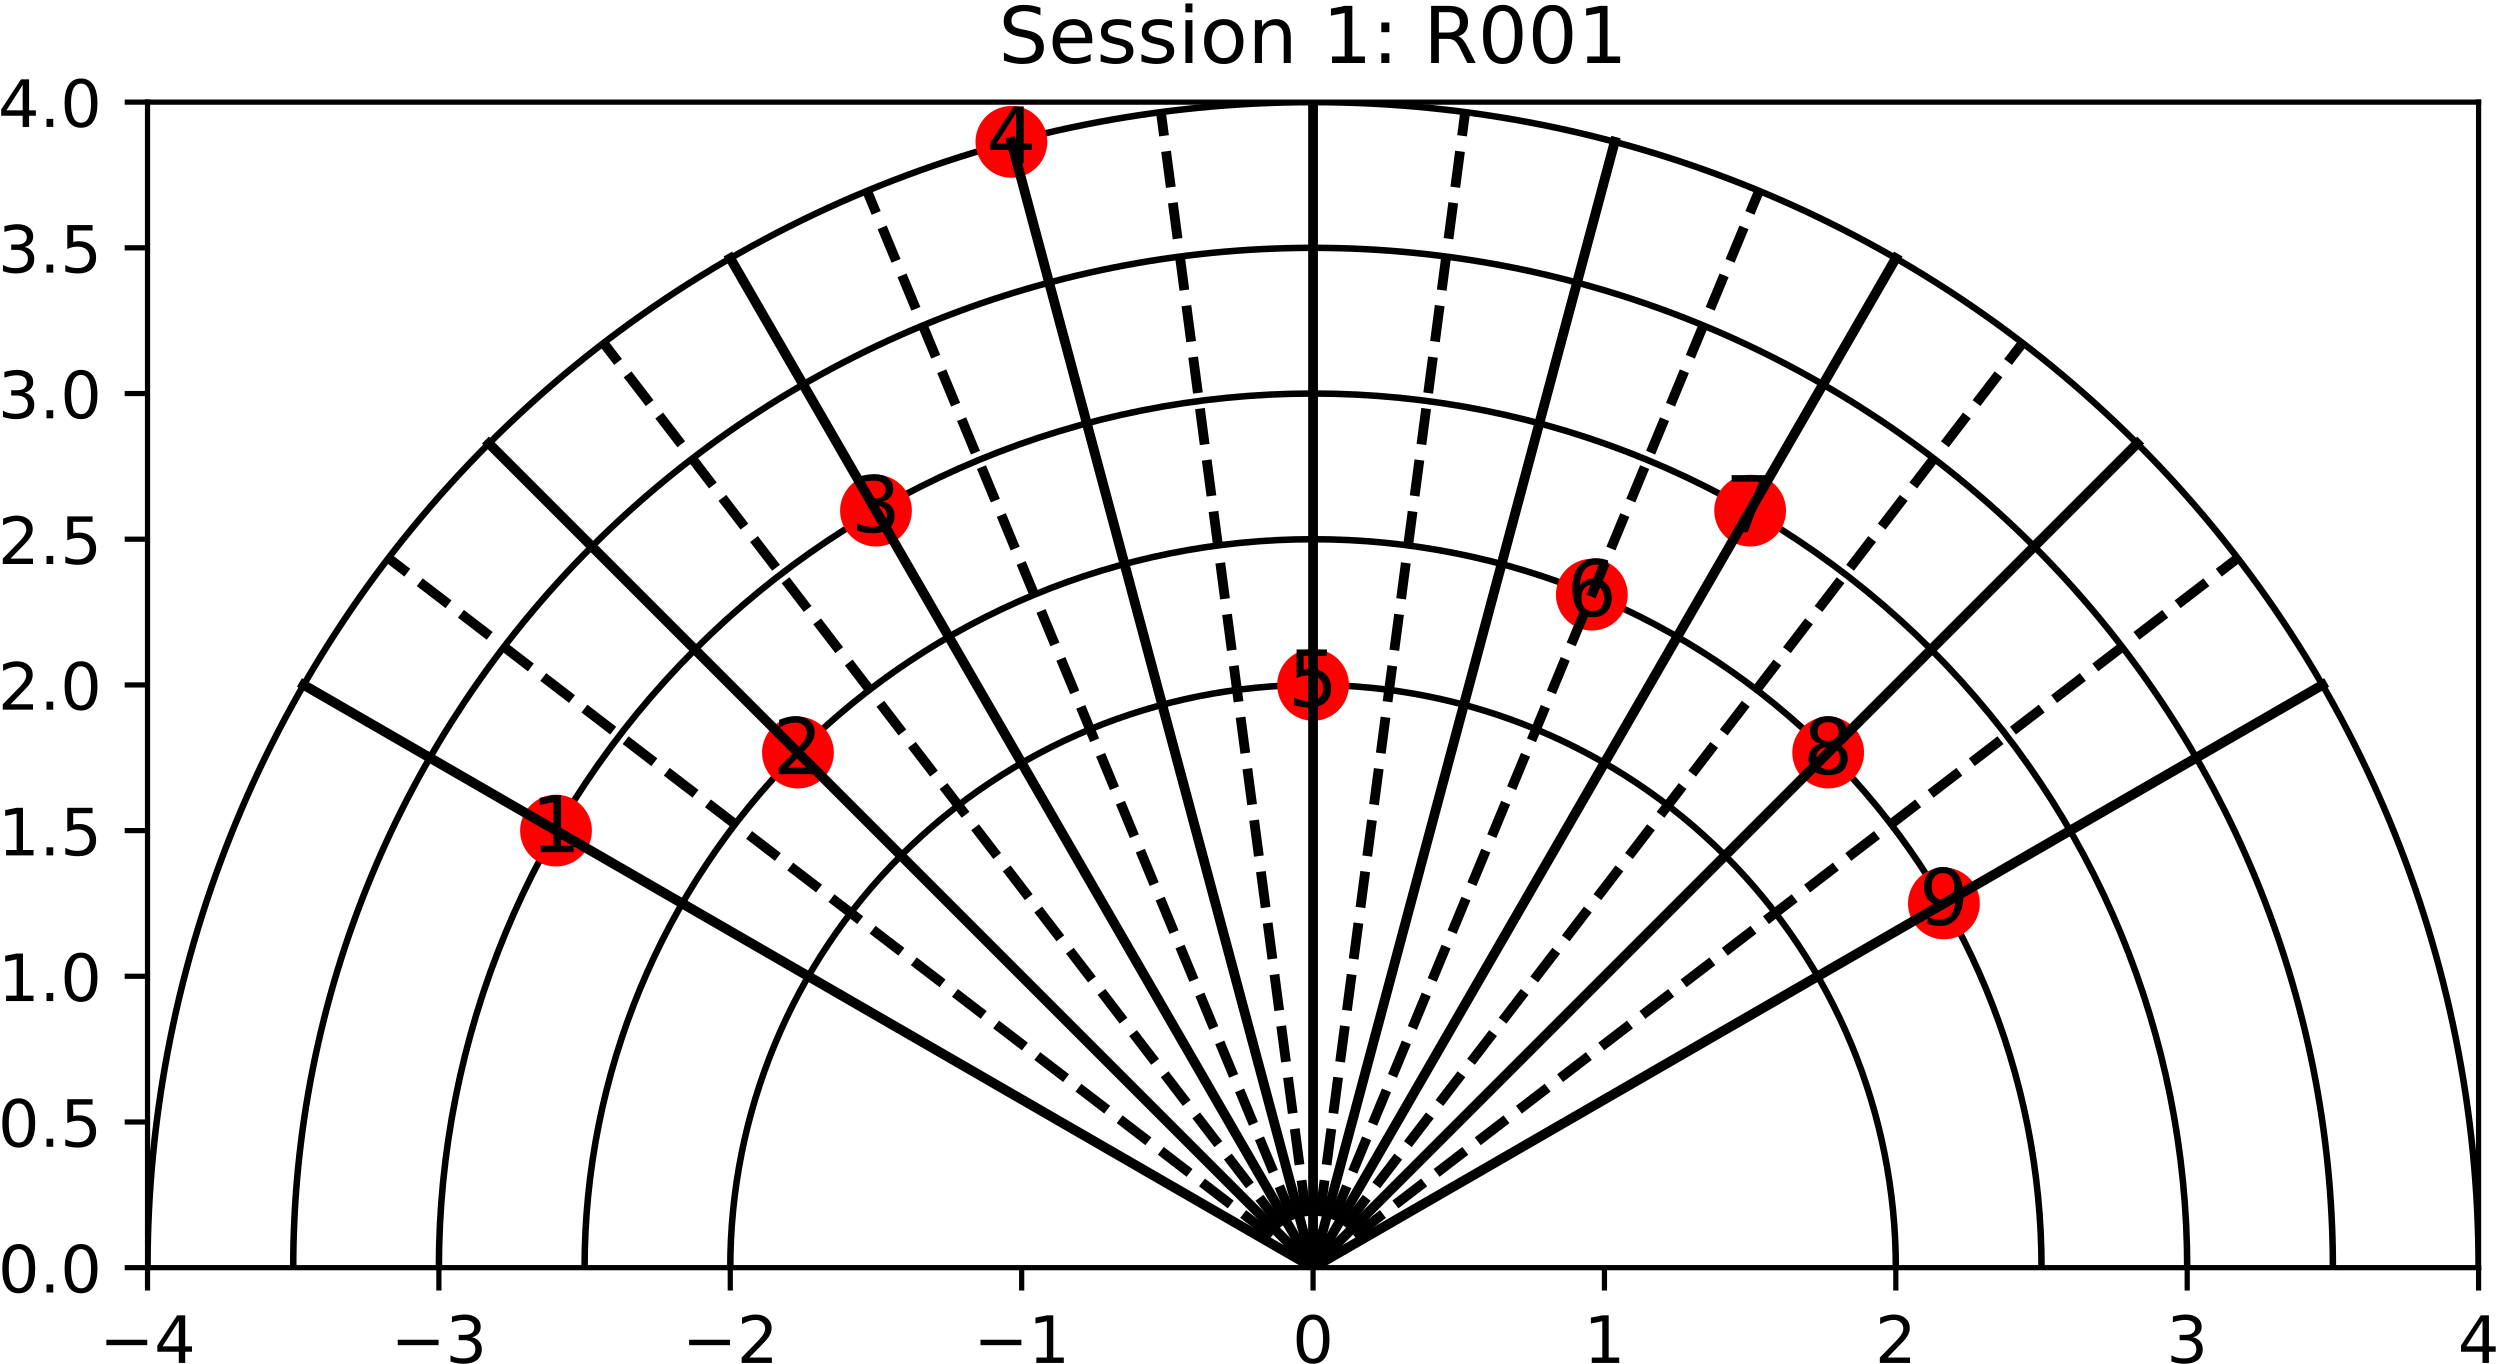 <?xml version="1.0" encoding="UTF-8"?>
<svg xmlns="http://www.w3.org/2000/svg" xmlns:xlink="http://www.w3.org/1999/xlink" width="383" height="209" viewBox="0 0 383 209">
<defs>
<g>
<g id="glyph-0-0">
<path d="M 3.781 -6.43 L 1.289 -2.539 L 3.781 -2.539 Z M 3.52 -7.289 L 4.762 -7.289 L 4.762 -2.539 L 5.801 -2.539 L 5.801 -1.719 L 4.762 -1.719 L 4.762 0 L 3.781 0 L 3.781 -1.719 L 0.488 -1.719 L 0.488 -2.672 Z M 3.52 -7.289 "/>
</g>
<g id="glyph-0-1">
<path d="M 4.059 -3.93 C 4.531 -3.828 4.898 -3.621 5.16 -3.301 C 5.422 -2.98 5.559 -2.578 5.559 -2.121 C 5.559 -1.398 5.309 -0.84 4.82 -0.449 C 4.32 -0.059 3.621 0.129 2.711 0.129 C 2.398 0.129 2.078 0.102 1.762 0.039 C 1.441 -0.012 1.102 -0.102 0.762 -0.219 L 0.762 -1.172 C 1.031 -1.012 1.328 -0.891 1.66 -0.809 C 1.98 -0.73 2.32 -0.691 2.68 -0.691 C 3.301 -0.691 3.77 -0.809 4.09 -1.051 C 4.41 -1.289 4.578 -1.648 4.578 -2.121 C 4.578 -2.539 4.43 -2.879 4.129 -3.121 C 3.828 -3.359 3.41 -3.488 2.871 -3.488 L 2.02 -3.488 L 2.02 -4.301 L 2.91 -4.301 C 3.391 -4.301 3.762 -4.391 4.02 -4.59 C 4.281 -4.781 4.41 -5.059 4.41 -5.43 C 4.41 -5.801 4.27 -6.09 4.012 -6.289 C 3.738 -6.488 3.359 -6.59 2.871 -6.59 C 2.602 -6.59 2.309 -6.559 2 -6.5 C 1.691 -6.441 1.352 -6.352 0.98 -6.23 L 0.98 -7.109 C 1.352 -7.211 1.699 -7.289 2.031 -7.34 C 2.352 -7.391 2.66 -7.422 2.961 -7.422 C 3.699 -7.422 4.289 -7.25 4.73 -6.91 C 5.172 -6.57 5.391 -6.109 5.391 -5.531 C 5.391 -5.129 5.27 -4.789 5.039 -4.512 C 4.809 -4.23 4.48 -4.031 4.059 -3.93 Z M 4.059 -3.93 "/>
</g>
<g id="glyph-0-2">
<path d="M 1.922 -0.828 L 5.359 -0.828 L 5.359 0 L 0.73 0 L 0.73 -0.828 C 1.102 -1.211 1.609 -1.73 2.262 -2.391 C 2.898 -3.039 3.309 -3.461 3.48 -3.648 C 3.801 -4 4.02 -4.301 4.141 -4.551 C 4.262 -4.789 4.328 -5.039 4.328 -5.281 C 4.328 -5.66 4.191 -5.98 3.922 -6.219 C 3.648 -6.461 3.301 -6.59 2.859 -6.59 C 2.551 -6.59 2.219 -6.531 1.879 -6.43 C 1.539 -6.32 1.172 -6.16 0.781 -5.941 L 0.781 -6.941 C 1.18 -7.102 1.551 -7.219 1.891 -7.301 C 2.23 -7.379 2.551 -7.422 2.84 -7.422 C 3.59 -7.422 4.191 -7.23 4.641 -6.852 C 5.09 -6.469 5.32 -5.969 5.32 -5.34 C 5.32 -5.039 5.262 -4.75 5.148 -4.488 C 5.039 -4.219 4.84 -3.898 4.539 -3.539 C 4.461 -3.441 4.199 -3.172 3.762 -2.719 C 3.32 -2.27 2.711 -1.641 1.922 -0.828 Z M 1.922 -0.828 "/>
</g>
<g id="glyph-0-3">
<path d="M 1.238 -0.828 L 2.852 -0.828 L 2.852 -6.391 L 1.102 -6.039 L 1.102 -6.941 L 2.84 -7.289 L 3.828 -7.289 L 3.828 -0.828 L 5.441 -0.828 L 5.441 0 L 1.238 0 Z M 1.238 -0.828 "/>
</g>
<g id="glyph-0-4">
<path d="M 3.18 -6.641 C 2.672 -6.641 2.289 -6.391 2.031 -5.891 C 1.77 -5.391 1.648 -4.641 1.648 -3.641 C 1.648 -2.641 1.77 -1.891 2.031 -1.391 C 2.289 -0.891 2.672 -0.641 3.18 -0.641 C 3.691 -0.641 4.07 -0.891 4.328 -1.391 C 4.578 -1.891 4.711 -2.641 4.711 -3.641 C 4.711 -4.641 4.578 -5.391 4.328 -5.891 C 4.07 -6.391 3.691 -6.641 3.18 -6.641 Z M 3.18 -7.422 C 3.988 -7.422 4.609 -7.09 5.051 -6.449 C 5.48 -5.801 5.699 -4.859 5.699 -3.641 C 5.699 -2.41 5.48 -1.469 5.051 -0.828 C 4.609 -0.191 3.988 0.129 3.172 0.129 C 2.352 0.129 1.73 -0.191 1.301 -0.828 C 0.871 -1.469 0.66 -2.41 0.66 -3.641 C 0.66 -4.859 0.871 -5.801 1.301 -6.449 C 1.73 -7.09 2.359 -7.422 3.18 -7.422 Z M 3.18 -7.422 "/>
</g>
<g id="glyph-0-5">
<path d="M 1.07 -1.238 L 2.102 -1.238 L 2.102 0 L 1.07 0 Z M 1.07 -1.238 "/>
</g>
<g id="glyph-0-6">
<path d="M 1.078 -7.289 L 4.949 -7.289 L 4.949 -6.461 L 1.98 -6.461 L 1.98 -4.672 C 2.121 -4.719 2.27 -4.762 2.41 -4.781 C 2.551 -4.801 2.699 -4.82 2.84 -4.82 C 3.648 -4.82 4.289 -4.59 4.77 -4.148 C 5.25 -3.699 5.488 -3.102 5.488 -2.34 C 5.488 -1.551 5.238 -0.941 4.75 -0.512 C 4.262 -0.078 3.57 0.129 2.691 0.129 C 2.379 0.129 2.07 0.102 1.75 0.059 C 1.43 0.012 1.109 -0.059 0.77 -0.172 L 0.77 -1.16 C 1.059 -1 1.359 -0.879 1.68 -0.801 C 1.988 -0.719 2.32 -0.691 2.672 -0.691 C 3.23 -0.691 3.68 -0.828 4.012 -1.129 C 4.328 -1.43 4.5 -1.828 4.5 -2.34 C 4.5 -2.84 4.328 -3.238 4.012 -3.539 C 3.68 -3.84 3.23 -3.988 2.672 -3.988 C 2.41 -3.988 2.141 -3.961 1.879 -3.898 C 1.621 -3.84 1.352 -3.75 1.078 -3.629 Z M 1.078 -7.289 "/>
</g>
<g id="glyph-1-0">
<path d="M 1.488 -0.996 L 3.422 -0.996 L 3.422 -7.668 L 1.32 -7.246 L 1.32 -8.328 L 3.406 -8.746 L 4.598 -8.746 L 4.598 -0.996 L 6.527 -0.996 L 6.527 0 L 1.488 0 Z M 1.488 -0.996 "/>
</g>
<g id="glyph-1-1">
<path d="M 2.305 -0.996 L 6.434 -0.996 L 6.434 0 L 0.875 0 L 0.875 -0.996 C 1.32 -1.453 1.934 -2.074 2.711 -2.867 C 3.48 -3.648 3.973 -4.152 4.176 -4.379 C 4.559 -4.801 4.824 -5.16 4.969 -5.461 C 5.113 -5.746 5.195 -6.047 5.195 -6.336 C 5.195 -6.793 5.027 -7.176 4.703 -7.465 C 4.379 -7.754 3.961 -7.906 3.434 -7.906 C 3.059 -7.906 2.664 -7.836 2.258 -7.715 C 1.848 -7.586 1.402 -7.391 0.938 -7.129 L 0.938 -8.328 C 1.414 -8.52 1.859 -8.664 2.27 -8.762 C 2.676 -8.855 3.059 -8.902 3.406 -8.902 C 4.309 -8.902 5.027 -8.676 5.566 -8.219 C 6.109 -7.766 6.383 -7.164 6.383 -6.406 C 6.383 -6.047 6.312 -5.699 6.18 -5.387 C 6.047 -5.062 5.809 -4.68 5.449 -4.246 C 5.352 -4.129 5.039 -3.805 4.512 -3.266 C 3.984 -2.723 3.254 -1.969 2.305 -0.996 Z M 2.305 -0.996 "/>
</g>
<g id="glyph-1-2">
<path d="M 4.871 -4.715 C 5.438 -4.598 5.879 -4.344 6.191 -3.961 C 6.504 -3.574 6.672 -3.098 6.672 -2.543 C 6.672 -1.68 6.371 -1.008 5.785 -0.539 C 5.184 -0.07 4.344 0.156 3.254 0.156 C 2.879 0.156 2.496 0.121 2.113 0.047 C 1.727 -0.012 1.32 -0.121 0.91 -0.266 L 0.91 -1.402 C 1.234 -1.211 1.598 -1.066 1.992 -0.973 C 2.375 -0.875 2.785 -0.828 3.215 -0.828 C 3.961 -0.828 4.523 -0.973 4.906 -1.262 C 5.293 -1.547 5.496 -1.98 5.496 -2.543 C 5.496 -3.047 5.316 -3.457 4.957 -3.742 C 4.598 -4.031 4.094 -4.188 3.445 -4.188 L 2.426 -4.188 L 2.426 -5.16 L 3.492 -5.16 C 4.066 -5.16 4.512 -5.27 4.824 -5.508 C 5.137 -5.734 5.293 -6.07 5.293 -6.516 C 5.293 -6.961 5.125 -7.309 4.812 -7.547 C 4.488 -7.789 4.031 -7.906 3.445 -7.906 C 3.121 -7.906 2.773 -7.871 2.398 -7.801 C 2.027 -7.727 1.621 -7.621 1.176 -7.477 L 1.176 -8.531 C 1.621 -8.652 2.039 -8.746 2.438 -8.809 C 2.82 -8.867 3.191 -8.902 3.551 -8.902 C 4.441 -8.902 5.148 -8.699 5.676 -8.293 C 6.203 -7.883 6.469 -7.332 6.469 -6.637 C 6.469 -6.156 6.324 -5.746 6.047 -5.41 C 5.773 -5.074 5.375 -4.836 4.871 -4.715 Z M 4.871 -4.715 "/>
</g>
<g id="glyph-1-3">
<path d="M 4.535 -7.715 L 1.547 -3.047 L 4.535 -3.047 Z M 4.223 -8.746 L 5.711 -8.746 L 5.711 -3.047 L 6.961 -3.047 L 6.961 -2.062 L 5.711 -2.062 L 5.711 0 L 4.535 0 L 4.535 -2.062 L 0.59 -2.062 L 0.59 -3.203 Z M 4.223 -8.746 "/>
</g>
<g id="glyph-1-4">
<path d="M 1.297 -8.746 L 5.941 -8.746 L 5.941 -7.754 L 2.375 -7.754 L 2.375 -5.605 C 2.543 -5.664 2.723 -5.711 2.891 -5.734 C 3.059 -5.762 3.238 -5.785 3.406 -5.785 C 4.379 -5.785 5.148 -5.508 5.723 -4.98 C 6.301 -4.441 6.59 -3.719 6.59 -2.809 C 6.59 -1.859 6.289 -1.129 5.699 -0.613 C 5.113 -0.098 4.285 0.156 3.227 0.156 C 2.855 0.156 2.484 0.121 2.102 0.07 C 1.715 0.012 1.332 -0.07 0.926 -0.203 L 0.926 -1.391 C 1.273 -1.199 1.633 -1.055 2.016 -0.961 C 2.387 -0.863 2.785 -0.828 3.203 -0.828 C 3.875 -0.828 4.414 -0.996 4.812 -1.355 C 5.195 -1.715 5.398 -2.195 5.398 -2.809 C 5.398 -3.406 5.195 -3.887 4.812 -4.246 C 4.414 -4.609 3.875 -4.789 3.203 -4.789 C 2.891 -4.789 2.566 -4.754 2.258 -4.68 C 1.945 -4.609 1.621 -4.5 1.297 -4.355 Z M 1.297 -8.746 "/>
</g>
<g id="glyph-1-5">
<path d="M 3.961 -4.848 C 3.434 -4.848 3.012 -4.656 2.699 -4.297 C 2.387 -3.938 2.23 -3.434 2.23 -2.809 C 2.23 -2.172 2.387 -1.668 2.699 -1.309 C 3.012 -0.949 3.434 -0.77 3.961 -0.77 C 4.488 -0.77 4.906 -0.949 5.219 -1.309 C 5.531 -1.668 5.688 -2.172 5.688 -2.809 C 5.688 -3.434 5.531 -3.938 5.219 -4.297 C 4.906 -4.656 4.488 -4.848 3.961 -4.848 Z M 6.312 -8.555 L 6.312 -7.477 C 6.012 -7.621 5.711 -7.727 5.41 -7.801 C 5.102 -7.871 4.801 -7.906 4.512 -7.906 C 3.719 -7.906 3.121 -7.645 2.711 -7.117 C 2.305 -6.59 2.062 -5.785 2.016 -4.727 C 2.242 -5.062 2.531 -5.328 2.879 -5.508 C 3.227 -5.688 3.613 -5.785 4.031 -5.785 C 4.906 -5.785 5.605 -5.508 6.109 -4.98 C 6.613 -4.453 6.875 -3.719 6.875 -2.809 C 6.875 -1.906 6.602 -1.188 6.07 -0.648 C 5.543 -0.109 4.836 0.156 3.961 0.156 C 2.953 0.156 2.172 -0.227 1.645 -0.996 C 1.105 -1.766 0.84 -2.891 0.84 -4.367 C 0.84 -5.746 1.164 -6.852 1.824 -7.668 C 2.473 -8.484 3.359 -8.902 4.465 -8.902 C 4.754 -8.902 5.051 -8.867 5.363 -8.82 C 5.664 -8.762 5.977 -8.676 6.312 -8.555 Z M 6.312 -8.555 "/>
</g>
<g id="glyph-1-6">
<path d="M 0.984 -8.746 L 6.613 -8.746 L 6.613 -8.242 L 3.434 0 L 2.195 0 L 5.184 -7.754 L 0.984 -7.754 Z M 0.984 -8.746 "/>
</g>
<g id="glyph-1-7">
<path d="M 3.816 -4.152 C 3.254 -4.152 2.809 -3.996 2.484 -3.695 C 2.16 -3.395 2.004 -2.988 2.004 -2.461 C 2.004 -1.934 2.16 -1.512 2.484 -1.211 C 2.809 -0.91 3.254 -0.77 3.816 -0.77 C 4.367 -0.77 4.812 -0.91 5.137 -1.223 C 5.461 -1.523 5.629 -1.934 5.629 -2.461 C 5.629 -2.988 5.461 -3.395 5.148 -3.695 C 4.824 -3.996 4.379 -4.152 3.816 -4.152 Z M 2.629 -4.656 C 2.125 -4.777 1.727 -5.016 1.441 -5.363 C 1.152 -5.711 1.02 -6.133 1.02 -6.637 C 1.02 -7.332 1.262 -7.883 1.766 -8.293 C 2.258 -8.699 2.941 -8.902 3.816 -8.902 C 4.68 -8.902 5.363 -8.699 5.867 -8.293 C 6.359 -7.883 6.613 -7.332 6.613 -6.637 C 6.613 -6.133 6.469 -5.711 6.18 -5.363 C 5.891 -5.016 5.508 -4.777 5.004 -4.656 C 5.566 -4.523 6.012 -4.262 6.336 -3.875 C 6.648 -3.492 6.816 -3.012 6.816 -2.461 C 6.816 -1.609 6.551 -0.961 6.035 -0.516 C 5.508 -0.059 4.766 0.156 3.805 0.156 C 2.844 0.156 2.102 -0.059 1.586 -0.516 C 1.066 -0.961 0.816 -1.609 0.816 -2.461 C 0.816 -3.012 0.973 -3.492 1.297 -3.875 C 1.609 -4.262 2.051 -4.523 2.629 -4.656 Z M 2.195 -6.527 C 2.195 -6.07 2.328 -5.711 2.617 -5.461 C 2.902 -5.207 3.301 -5.09 3.816 -5.09 C 4.32 -5.09 4.715 -5.207 5.004 -5.461 C 5.293 -5.711 5.438 -6.07 5.438 -6.527 C 5.438 -6.984 5.293 -7.332 5.004 -7.586 C 4.715 -7.836 4.32 -7.969 3.816 -7.969 C 3.301 -7.969 2.902 -7.836 2.617 -7.586 C 2.328 -7.332 2.195 -6.984 2.195 -6.527 Z M 2.195 -6.527 "/>
</g>
<g id="glyph-1-8">
<path d="M 1.32 -0.18 L 1.32 -1.262 C 1.609 -1.117 1.906 -1.008 2.219 -0.938 C 2.52 -0.863 2.82 -0.828 3.121 -0.828 C 3.887 -0.828 4.488 -1.078 4.895 -1.609 C 5.305 -2.137 5.543 -2.93 5.617 -4.008 C 5.375 -3.672 5.09 -3.406 4.754 -3.227 C 4.402 -3.047 4.02 -2.965 3.602 -2.965 C 2.711 -2.965 2.016 -3.227 1.512 -3.758 C 1.008 -4.285 0.758 -5.004 0.758 -5.93 C 0.758 -6.816 1.02 -7.535 1.547 -8.09 C 2.074 -8.629 2.785 -8.902 3.672 -8.902 C 4.68 -8.902 5.461 -8.508 5.988 -7.738 C 6.516 -6.961 6.793 -5.832 6.793 -4.367 C 6.793 -2.977 6.457 -1.883 5.809 -1.066 C 5.148 -0.254 4.273 0.156 3.168 0.156 C 2.867 0.156 2.566 0.121 2.27 0.07 C 1.957 0.023 1.645 -0.059 1.32 -0.18 Z M 3.672 -3.887 C 4.199 -3.887 4.621 -4.066 4.934 -4.43 C 5.242 -4.789 5.398 -5.293 5.398 -5.93 C 5.398 -6.551 5.242 -7.055 4.934 -7.414 C 4.621 -7.777 4.199 -7.969 3.672 -7.969 C 3.145 -7.969 2.723 -7.777 2.41 -7.414 C 2.102 -7.055 1.945 -6.551 1.945 -5.93 C 1.945 -5.293 2.102 -4.789 2.41 -4.43 C 2.723 -4.066 3.145 -3.887 3.672 -3.887 Z M 3.672 -3.887 "/>
</g>
<g id="glyph-1-9">
<path d="M 6.422 -8.461 L 6.422 -7.309 C 5.965 -7.523 5.543 -7.68 5.148 -7.789 C 4.738 -7.883 4.355 -7.945 3.996 -7.945 C 3.348 -7.945 2.844 -7.812 2.496 -7.57 C 2.148 -7.32 1.98 -6.961 1.98 -6.504 C 1.98 -6.121 2.09 -5.82 2.328 -5.629 C 2.555 -5.426 3 -5.27 3.648 -5.148 L 4.367 -5.004 C 5.242 -4.836 5.891 -4.535 6.312 -4.117 C 6.73 -3.684 6.949 -3.121 6.949 -2.41 C 6.949 -1.559 6.66 -0.926 6.098 -0.492 C 5.52 -0.059 4.691 0.156 3.602 0.156 C 3.18 0.156 2.734 0.109 2.27 0.023 C 1.801 -0.059 1.32 -0.191 0.828 -0.383 L 0.828 -1.609 C 1.309 -1.332 1.777 -1.129 2.23 -0.996 C 2.688 -0.852 3.145 -0.793 3.602 -0.793 C 4.273 -0.793 4.789 -0.926 5.16 -1.188 C 5.52 -1.453 5.711 -1.824 5.711 -2.328 C 5.711 -2.762 5.578 -3.098 5.316 -3.336 C 5.051 -3.574 4.621 -3.758 4.02 -3.875 L 3.301 -4.02 C 2.41 -4.188 1.777 -4.465 1.379 -4.848 C 0.984 -5.219 0.793 -5.734 0.793 -6.406 C 0.793 -7.176 1.055 -7.789 1.609 -8.23 C 2.148 -8.676 2.902 -8.902 3.863 -8.902 C 4.273 -8.902 4.68 -8.867 5.113 -8.797 C 5.531 -8.723 5.965 -8.605 6.422 -8.461 Z M 6.422 -8.461 "/>
</g>
<g id="glyph-1-10">
<path d="M 6.742 -3.551 L 6.742 -3.023 L 1.789 -3.023 C 1.836 -2.281 2.051 -1.703 2.461 -1.32 C 2.855 -0.938 3.406 -0.742 4.129 -0.742 C 4.535 -0.742 4.945 -0.793 5.328 -0.887 C 5.711 -0.984 6.109 -1.141 6.492 -1.355 L 6.492 -0.336 C 6.109 -0.168 5.711 -0.035 5.305 0.035 C 4.895 0.109 4.477 0.156 4.066 0.156 C 3.012 0.156 2.184 -0.145 1.57 -0.742 C 0.961 -1.344 0.66 -2.172 0.66 -3.215 C 0.66 -4.285 0.949 -5.137 1.523 -5.773 C 2.102 -6.395 2.891 -6.719 3.875 -6.719 C 4.766 -6.719 5.461 -6.434 5.977 -5.867 C 6.48 -5.293 6.742 -4.523 6.742 -3.551 Z M 5.664 -3.863 C 5.652 -4.453 5.484 -4.922 5.172 -5.281 C 4.848 -5.629 4.414 -5.809 3.887 -5.809 C 3.289 -5.809 2.809 -5.629 2.449 -5.293 C 2.09 -4.957 1.871 -4.477 1.824 -3.863 Z M 5.664 -3.863 "/>
</g>
<g id="glyph-1-11">
<path d="M 5.316 -6.371 L 5.316 -5.352 C 5.004 -5.496 4.691 -5.617 4.367 -5.699 C 4.031 -5.773 3.695 -5.82 3.348 -5.82 C 2.809 -5.82 2.398 -5.734 2.137 -5.566 C 1.871 -5.398 1.738 -5.16 1.738 -4.836 C 1.738 -4.586 1.836 -4.391 2.027 -4.246 C 2.219 -4.105 2.605 -3.961 3.18 -3.84 L 3.551 -3.758 C 4.32 -3.59 4.859 -3.348 5.184 -3.059 C 5.496 -2.762 5.664 -2.34 5.664 -1.812 C 5.664 -1.199 5.426 -0.719 4.945 -0.371 C 4.465 -0.012 3.793 0.156 2.953 0.156 C 2.594 0.156 2.23 0.121 1.848 0.059 C 1.465 0 1.066 -0.098 0.648 -0.238 L 0.648 -1.355 C 1.043 -1.141 1.441 -0.984 1.824 -0.887 C 2.207 -0.781 2.594 -0.73 2.977 -0.73 C 3.48 -0.73 3.875 -0.816 4.152 -0.984 C 4.414 -1.152 4.559 -1.402 4.559 -1.727 C 4.559 -2.016 4.453 -2.242 4.262 -2.398 C 4.066 -2.555 3.637 -2.711 2.965 -2.855 L 2.594 -2.941 C 1.922 -3.086 1.43 -3.301 1.141 -3.59 C 0.84 -3.875 0.695 -4.273 0.695 -4.789 C 0.695 -5.398 0.91 -5.879 1.344 -6.215 C 1.777 -6.551 2.398 -6.719 3.215 -6.719 C 3.613 -6.719 3.984 -6.684 4.344 -6.625 C 4.691 -6.562 5.016 -6.48 5.316 -6.371 Z M 5.316 -6.371 "/>
</g>
<g id="glyph-1-12">
<path d="M 1.129 -6.562 L 2.207 -6.562 L 2.207 0 L 1.129 0 Z M 1.129 -9.121 L 2.207 -9.121 L 2.207 -7.754 L 1.129 -7.754 Z M 1.129 -9.121 "/>
</g>
<g id="glyph-1-13">
<path d="M 3.672 -5.809 C 3.098 -5.809 2.641 -5.578 2.305 -5.125 C 1.969 -4.668 1.801 -4.055 1.801 -3.277 C 1.801 -2.484 1.957 -1.871 2.293 -1.414 C 2.629 -0.961 3.086 -0.742 3.672 -0.742 C 4.246 -0.742 4.703 -0.961 5.039 -1.414 C 5.375 -1.871 5.543 -2.484 5.543 -3.277 C 5.543 -4.043 5.375 -4.668 5.039 -5.125 C 4.703 -5.578 4.246 -5.809 3.672 -5.809 Z M 3.672 -6.719 C 4.609 -6.719 5.34 -6.406 5.879 -5.809 C 6.406 -5.195 6.684 -4.355 6.684 -3.277 C 6.684 -2.195 6.406 -1.355 5.879 -0.758 C 5.34 -0.145 4.609 0.156 3.672 0.156 C 2.723 0.156 1.98 -0.145 1.453 -0.758 C 0.926 -1.355 0.66 -2.195 0.66 -3.277 C 0.66 -4.355 0.926 -5.195 1.453 -5.809 C 1.98 -6.406 2.723 -6.719 3.672 -6.719 Z M 3.672 -6.719 "/>
</g>
<g id="glyph-1-14">
<path d="M 6.59 -3.961 L 6.59 0 L 5.508 0 L 5.508 -3.926 C 5.508 -4.547 5.375 -5.004 5.137 -5.316 C 4.895 -5.629 4.535 -5.785 4.055 -5.785 C 3.469 -5.785 3.012 -5.594 2.676 -5.219 C 2.34 -4.848 2.172 -4.344 2.172 -3.707 L 2.172 0 L 1.094 0 L 1.094 -6.562 L 2.172 -6.562 L 2.172 -5.543 C 2.426 -5.93 2.723 -6.227 3.086 -6.422 C 3.434 -6.613 3.84 -6.719 4.297 -6.719 C 5.039 -6.719 5.617 -6.48 6 -6.012 C 6.383 -5.543 6.59 -4.859 6.59 -3.961 Z M 6.59 -3.961 "/>
</g>
<g id="glyph-1-15">
</g>
<g id="glyph-1-16">
<path d="M 1.402 -1.488 L 2.641 -1.488 L 2.641 0 L 1.402 0 Z M 1.402 -6.203 L 2.641 -6.203 L 2.641 -4.715 L 1.402 -4.715 Z M 1.402 -6.203 "/>
</g>
<g id="glyph-1-17">
<path d="M 5.328 -4.105 C 5.578 -4.008 5.832 -3.828 6.07 -3.551 C 6.312 -3.266 6.551 -2.879 6.793 -2.387 L 7.992 0 L 6.719 0 L 5.605 -2.242 C 5.316 -2.82 5.027 -3.215 4.766 -3.406 C 4.488 -3.602 4.117 -3.695 3.648 -3.695 L 2.363 -3.695 L 2.363 0 L 1.176 0 L 1.176 -8.746 L 3.852 -8.746 C 4.848 -8.746 5.594 -8.531 6.086 -8.125 C 6.574 -7.703 6.828 -7.066 6.828 -6.227 C 6.828 -5.676 6.695 -5.207 6.445 -4.848 C 6.18 -4.488 5.809 -4.234 5.328 -4.105 Z M 2.363 -7.777 L 2.363 -4.668 L 3.852 -4.668 C 4.414 -4.668 4.848 -4.801 5.137 -5.062 C 5.426 -5.328 5.578 -5.711 5.578 -6.227 C 5.578 -6.73 5.426 -7.117 5.137 -7.379 C 4.848 -7.645 4.414 -7.777 3.852 -7.777 Z M 2.363 -7.777 "/>
</g>
<g id="glyph-1-18">
<path d="M 3.816 -7.969 C 3.203 -7.969 2.746 -7.668 2.438 -7.066 C 2.125 -6.469 1.98 -5.566 1.98 -4.367 C 1.98 -3.168 2.125 -2.27 2.438 -1.668 C 2.746 -1.066 3.203 -0.77 3.816 -0.77 C 4.43 -0.77 4.883 -1.066 5.195 -1.668 C 5.496 -2.27 5.652 -3.168 5.652 -4.367 C 5.652 -5.566 5.496 -6.469 5.195 -7.066 C 4.883 -7.668 4.43 -7.969 3.816 -7.969 Z M 3.816 -8.902 C 4.789 -8.902 5.531 -8.508 6.059 -7.738 C 6.574 -6.961 6.84 -5.832 6.84 -4.367 C 6.84 -2.891 6.574 -1.766 6.059 -0.996 C 5.531 -0.227 4.789 0.156 3.805 0.156 C 2.82 0.156 2.074 -0.227 1.559 -0.996 C 1.043 -1.766 0.793 -2.891 0.793 -4.367 C 0.793 -5.832 1.043 -6.961 1.559 -7.738 C 2.074 -8.508 2.832 -8.902 3.816 -8.902 Z M 3.816 -8.902 "/>
</g>
</g>
<clipPath id="clip-0">
<path clip-rule="nonzero" d="M 97 90 L 305 90 L 305 194.207 L 97 194.207 Z M 97 90 "/>
</clipPath>
<clipPath id="clip-1">
<path clip-rule="nonzero" d="M 75 68 L 327 68 L 327 194.207 L 75 194.207 Z M 75 68 "/>
</clipPath>
<clipPath id="clip-2">
<path clip-rule="nonzero" d="M 53 46 L 350 46 L 350 194.207 L 53 194.207 Z M 53 46 "/>
</clipPath>
<clipPath id="clip-3">
<path clip-rule="nonzero" d="M 30 23 L 372 23 L 372 194.207 L 30 194.207 Z M 30 23 "/>
</clipPath>
<clipPath id="clip-4">
<path clip-rule="nonzero" d="M 22.602 15.648 L 379.719 15.648 L 379.719 194.207 L 22.602 194.207 Z M 22.602 15.648 "/>
</clipPath>
<clipPath id="clip-5">
<path clip-rule="nonzero" d="M 200 103 L 357 103 L 357 194.207 L 200 194.207 Z M 200 103 "/>
</clipPath>
<clipPath id="clip-6">
<path clip-rule="nonzero" d="M 200 66 L 329 66 L 329 194.207 L 200 194.207 Z M 200 66 "/>
</clipPath>
<clipPath id="clip-7">
<path clip-rule="nonzero" d="M 200 38 L 292 38 L 292 194.207 L 200 194.207 Z M 200 38 "/>
</clipPath>
<clipPath id="clip-8">
<path clip-rule="nonzero" d="M 200 20 L 249 20 L 249 194.207 L 200 194.207 Z M 200 20 "/>
</clipPath>
<clipPath id="clip-9">
<path clip-rule="nonzero" d="M 200 15.648 L 203 15.648 L 203 194.207 L 200 194.207 Z M 200 15.648 "/>
</clipPath>
<clipPath id="clip-10">
<path clip-rule="nonzero" d="M 153 20 L 203 20 L 203 194.207 L 153 194.207 Z M 153 20 "/>
</clipPath>
<clipPath id="clip-11">
<path clip-rule="nonzero" d="M 110 38 L 203 38 L 203 194.207 L 110 194.207 Z M 110 38 "/>
</clipPath>
<clipPath id="clip-12">
<path clip-rule="nonzero" d="M 73 66 L 203 66 L 203 194.207 L 73 194.207 Z M 73 66 "/>
</clipPath>
<clipPath id="clip-13">
<path clip-rule="nonzero" d="M 45 103 L 203 103 L 203 194.207 L 45 194.207 Z M 45 103 "/>
</clipPath>
<clipPath id="clip-14">
<path clip-rule="nonzero" d="M 200 84 L 344 84 L 344 194.207 L 200 194.207 Z M 200 84 "/>
</clipPath>
<clipPath id="clip-15">
<path clip-rule="nonzero" d="M 200 51 L 311 51 L 311 194.207 L 200 194.207 Z M 200 51 "/>
</clipPath>
<clipPath id="clip-16">
<path clip-rule="nonzero" d="M 200 28 L 271 28 L 271 194.207 L 200 194.207 Z M 200 28 "/>
</clipPath>
<clipPath id="clip-17">
<path clip-rule="nonzero" d="M 200 16 L 226 16 L 226 194.207 L 200 194.207 Z M 200 16 "/>
</clipPath>
<clipPath id="clip-18">
<path clip-rule="nonzero" d="M 177 16 L 202 16 L 202 194.207 L 177 194.207 Z M 177 16 "/>
</clipPath>
<clipPath id="clip-19">
<path clip-rule="nonzero" d="M 132 28 L 202 28 L 202 194.207 L 132 194.207 Z M 132 28 "/>
</clipPath>
<clipPath id="clip-20">
<path clip-rule="nonzero" d="M 91 51 L 202 51 L 202 194.207 L 91 194.207 Z M 91 51 "/>
</clipPath>
<clipPath id="clip-21">
<path clip-rule="nonzero" d="M 58 84 L 202 84 L 202 194.207 L 58 194.207 Z M 58 84 "/>
</clipPath>
</defs>
<rect x="-38.3" y="-20.9" width="459.6" height="250.8" fill="rgb(100%, 100%, 100%)" fill-opacity="1"/>
<path fill-rule="nonzero" fill="rgb(100%, 100%, 100%)" fill-opacity="1" d="M 22.602 194.207 L 379.719 194.207 L 379.719 15.648 L 22.602 15.648 Z M 22.602 194.207 "/>
<g clip-path="url(#clip-0)">
<path fill="none" stroke-width="1" stroke-linecap="butt" stroke-linejoin="miter" stroke="rgb(0%, 0%, 0%)" stroke-opacity="1" stroke-miterlimit="10" d="M 236.16 -7.488 C 259.836 -7.488 282.547 1.918 299.289 18.66 C 316.031 35.402 325.441 58.113 325.441 81.793 C 325.441 105.469 316.031 128.18 299.289 144.922 C 282.547 161.664 259.836 171.07 236.16 171.07 C 212.484 171.07 189.773 161.664 173.031 144.922 C 156.285 128.18 146.879 105.469 146.879 81.793 C 146.879 58.113 156.285 35.402 173.031 18.66 C 189.773 1.918 212.484 -7.488 236.16 -7.488 " transform="matrix(1, 0, 0, -1, -35, 276)"/>
</g>
<g clip-path="url(#clip-1)">
<path fill="none" stroke-width="1" stroke-linecap="butt" stroke-linejoin="miter" stroke="rgb(0%, 0%, 0%)" stroke-opacity="1" stroke-miterlimit="10" d="M 236.16 -29.809 C 265.758 -29.809 294.145 -18.051 315.074 2.879 C 336 23.809 347.762 52.195 347.762 81.793 C 347.762 111.387 336 139.777 315.074 160.707 C 294.145 181.633 265.758 193.391 236.16 193.391 C 206.562 193.391 178.176 181.633 157.246 160.707 C 136.32 139.777 124.559 111.387 124.559 81.793 C 124.559 52.195 136.32 23.809 157.246 2.879 C 178.176 -18.051 206.562 -29.809 236.16 -29.809 " transform="matrix(1, 0, 0, -1, -35, 276)"/>
</g>
<g clip-path="url(#clip-2)">
<path fill="none" stroke-width="1" stroke-linecap="butt" stroke-linejoin="miter" stroke="rgb(0%, 0%, 0%)" stroke-opacity="1" stroke-miterlimit="10" d="M 236.16 -52.129 C 271.676 -52.129 305.742 -38.016 330.855 -12.902 C 355.969 12.211 370.078 46.277 370.078 81.793 C 370.078 117.309 355.969 151.375 330.855 176.488 C 305.742 201.602 271.676 215.711 236.16 215.711 C 200.645 215.711 166.578 201.602 141.465 176.488 C 116.352 151.375 102.238 117.309 102.238 81.793 C 102.238 46.277 116.352 12.211 141.465 -12.902 C 166.578 -38.016 200.645 -52.129 236.16 -52.129 " transform="matrix(1, 0, 0, -1, -35, 276)"/>
</g>
<g clip-path="url(#clip-3)">
<path fill="none" stroke-width="1" stroke-linecap="butt" stroke-linejoin="miter" stroke="rgb(0%, 0%, 0%)" stroke-opacity="1" stroke-miterlimit="10" d="M 236.16 -74.449 C 277.594 -74.449 317.34 -57.984 346.637 -28.688 C 375.938 0.613 392.398 40.355 392.398 81.793 C 392.398 123.227 375.938 162.973 346.637 192.27 C 317.34 221.57 277.594 238.031 236.16 238.031 C 194.727 238.031 154.98 221.57 125.68 192.27 C 96.383 162.973 79.922 123.227 79.922 81.793 C 79.922 40.355 96.383 0.613 125.68 -28.688 C 154.98 -57.984 194.727 -74.449 236.16 -74.449 " transform="matrix(1, 0, 0, -1, -35, 276)"/>
</g>
<g clip-path="url(#clip-4)">
<path fill="none" stroke-width="1" stroke-linecap="butt" stroke-linejoin="miter" stroke="rgb(0%, 0%, 0%)" stroke-opacity="1" stroke-miterlimit="10" d="M 236.16 -96.77 C 283.516 -96.77 328.938 -77.953 362.422 -44.469 C 395.906 -10.984 414.719 34.438 414.719 81.793 C 414.719 129.148 395.906 174.566 362.422 208.055 C 328.938 241.539 283.516 260.352 236.16 260.352 C 188.805 260.352 143.383 241.539 109.898 208.055 C 76.414 174.566 57.602 129.148 57.602 81.793 C 57.602 34.438 76.414 -10.984 109.898 -44.469 C 143.383 -77.953 188.805 -96.77 236.16 -96.77 " transform="matrix(1, 0, 0, -1, -35, 276)"/>
</g>
<path fill-rule="nonzero" fill="rgb(100%, 0%, 0%)" fill-opacity="1" stroke-width="1" stroke-linecap="butt" stroke-linejoin="round" stroke="rgb(100%, 0%, 0%)" stroke-opacity="1" stroke-miterlimit="10" d="M -0.001 -4.998 C 1.327 -4.998 2.597 -4.475 3.534 -3.537 C 4.472 -2.6 4.999 -1.326 4.999 0.002 C 4.999 1.326 4.472 2.6 3.534 3.537 C 2.597 4.475 1.327 5.002 -0.001 5.002 C -1.325 5.002 -2.599 4.475 -3.536 3.537 C -4.474 2.6 -5.001 1.326 -5.001 0.002 C -5.001 -1.326 -4.474 -2.6 -3.536 -3.537 C -2.599 -4.475 -1.325 -4.998 -0.001 -4.998 Z M -0.001 -4.998 " transform="matrix(1, 0, 0, -1, 85.181, 127.248)"/>
<path fill-rule="nonzero" fill="rgb(100%, 0%, 0%)" fill-opacity="1" stroke-width="1" stroke-linecap="butt" stroke-linejoin="round" stroke="rgb(100%, 0%, 0%)" stroke-opacity="1" stroke-miterlimit="10" d="M 0.001 -5 C 1.325 -5 2.598 -4.472 3.536 -3.535 C 4.473 -2.597 5.001 -1.328 5.001 0 C 5.001 1.325 4.473 2.598 3.536 3.536 C 2.598 4.473 1.325 5 0.001 5 C -1.327 5 -2.597 4.473 -3.534 3.536 C -4.472 2.598 -4.999 1.325 -4.999 0 C -4.999 -1.328 -4.472 -2.597 -3.534 -3.535 C -2.597 -4.472 -1.327 -5 0.001 -5 Z M 0.001 -5 " transform="matrix(1, 0, 0, -1, 122.245, 115.293)"/>
<path fill-rule="nonzero" fill="rgb(100%, 0%, 0%)" fill-opacity="1" stroke-width="1" stroke-linecap="butt" stroke-linejoin="round" stroke="rgb(100%, 0%, 0%)" stroke-opacity="1" stroke-miterlimit="10" d="M -0.001 -5.002 C 1.327 -5.002 2.597 -4.474 3.534 -3.537 C 4.472 -2.599 4.999 -1.326 4.999 -0.002 C 4.999 1.326 4.472 2.596 3.534 3.537 C 2.597 4.475 1.327 4.998 -0.001 4.998 C -1.325 4.998 -2.598 4.475 -3.536 3.537 C -4.473 2.596 -5.001 1.326 -5.001 -0.002 C -5.001 -1.326 -4.473 -2.599 -3.536 -3.537 C -2.598 -4.474 -1.325 -5.002 -0.001 -5.002 Z M -0.001 -5.002 " transform="matrix(1, 0, 0, -1, 134.2, 78.229)"/>
<path fill-rule="nonzero" fill="rgb(100%, 0%, 0%)" fill-opacity="1" stroke-width="1" stroke-linecap="butt" stroke-linejoin="round" stroke="rgb(100%, 0%, 0%)" stroke-opacity="1" stroke-miterlimit="10" d="M 0.001 -5.002 C 1.325 -5.002 2.599 -4.475 3.536 -3.537 C 4.474 -2.6 5.001 -1.326 5.001 -0.002 C 5.001 1.326 4.474 2.6 3.536 3.537 C 2.599 4.475 1.325 4.998 0.001 4.998 C -1.327 4.998 -2.597 4.475 -3.534 3.537 C -4.472 2.6 -4.999 1.326 -4.999 -0.002 C -4.999 -1.326 -4.472 -2.6 -3.534 -3.537 C -2.597 -4.475 -1.327 -5.002 0.001 -5.002 Z M 0.001 -5.002 " transform="matrix(1, 0, 0, -1, 154.944, 21.732)"/>
<path fill-rule="nonzero" fill="rgb(100%, 0%, 0%)" fill-opacity="1" stroke-width="1" stroke-linecap="butt" stroke-linejoin="round" stroke="rgb(100%, 0%, 0%)" stroke-opacity="1" stroke-miterlimit="10" d="M 0 -5.002 C 1.324 -5.002 2.598 -4.474 3.535 -3.537 C 4.473 -2.599 5 -1.326 5 -0.002 C 5 1.326 4.473 2.596 3.535 3.537 C 2.598 4.475 1.324 4.998 0 4.998 C -1.328 4.998 -2.598 4.475 -3.535 3.537 C -4.473 2.596 -5 1.326 -5 -0.002 C -5 -1.326 -4.473 -2.599 -3.535 -3.537 C -2.598 -4.474 -1.328 -5.002 0 -5.002 Z M 0 -5.002 " transform="matrix(1, 0, 0, -1, 201.16, 104.928)"/>
<path fill-rule="nonzero" fill="rgb(100%, 0%, 0%)" fill-opacity="1" stroke-width="1" stroke-linecap="butt" stroke-linejoin="round" stroke="rgb(100%, 0%, 0%)" stroke-opacity="1" stroke-miterlimit="10" d="M 0 -4.999 C 1.324 -4.999 2.598 -4.471 3.535 -3.534 C 4.473 -2.596 5 -1.327 5 0.001 C 5 1.326 4.473 2.599 3.535 3.537 C 2.598 4.474 1.324 5.001 0 5.001 C -1.324 5.001 -2.598 4.474 -3.535 3.537 C -4.473 2.599 -5 1.326 -5 0.001 C -5 -1.327 -4.473 -2.596 -3.535 -3.534 C -2.598 -4.471 -1.324 -4.999 0 -4.999 Z M 0 -4.999 " transform="matrix(1, 0, 0, -1, 243.867, 91.103)"/>
<path fill-rule="nonzero" fill="rgb(100%, 0%, 0%)" fill-opacity="1" stroke-width="1" stroke-linecap="butt" stroke-linejoin="round" stroke="rgb(100%, 0%, 0%)" stroke-opacity="1" stroke-miterlimit="10" d="M 0.001 -5.002 C 1.325 -5.002 2.599 -4.474 3.536 -3.537 C 4.474 -2.599 5.001 -1.326 5.001 -0.002 C 5.001 1.326 4.474 2.596 3.536 3.537 C 2.599 4.475 1.325 4.998 0.001 4.998 C -1.327 4.998 -2.597 4.475 -3.534 3.537 C -4.472 2.596 -4.999 1.326 -4.999 -0.002 C -4.999 -1.326 -4.472 -2.599 -3.534 -3.537 C -2.597 -4.474 -1.327 -5.002 0.001 -5.002 Z M 0.001 -5.002 " transform="matrix(1, 0, 0, -1, 268.12, 78.229)"/>
<path fill-rule="nonzero" fill="rgb(100%, 0%, 0%)" fill-opacity="1" stroke-width="1" stroke-linecap="butt" stroke-linejoin="round" stroke="rgb(100%, 0%, 0%)" stroke-opacity="1" stroke-miterlimit="10" d="M -0 -5 C 1.328 -5 2.597 -4.472 3.535 -3.535 C 4.472 -2.597 5 -1.328 5 0 C 5 1.325 4.472 2.598 3.535 3.536 C 2.597 4.473 1.328 5 -0 5 C -1.325 5 -2.598 4.473 -3.536 3.536 C -4.473 2.598 -5 1.325 -5 0 C -5 -1.328 -4.473 -2.597 -3.536 -3.535 C -2.598 -4.472 -1.325 -5 -0 -5 Z M -0 -5 " transform="matrix(1, 0, 0, -1, 280.075, 115.293)"/>
<path fill-rule="nonzero" fill="rgb(100%, 0%, 0%)" fill-opacity="1" stroke-width="1" stroke-linecap="butt" stroke-linejoin="round" stroke="rgb(100%, 0%, 0%)" stroke-opacity="1" stroke-miterlimit="10" d="M -0.001 -4.998 C 1.327 -4.998 2.596 -4.475 3.534 -3.537 C 4.475 -2.6 4.999 -1.326 4.999 0.002 C 4.999 1.326 4.475 2.599 3.534 3.537 C 2.596 4.474 1.327 5.002 -0.001 5.002 C -1.326 5.002 -2.599 4.474 -3.537 3.537 C -4.474 2.599 -5.001 1.326 -5.001 0.002 C -5.001 -1.326 -4.474 -2.6 -3.537 -3.537 C -2.599 -4.475 -1.326 -4.998 -0.001 -4.998 Z M -0.001 -4.998 " transform="matrix(1, 0, 0, -1, 297.81, 138.408)"/>
<path fill="none" stroke-width="0.8" stroke-linecap="butt" stroke-linejoin="round" stroke="rgb(0%, 0%, 0%)" stroke-opacity="1" stroke-miterlimit="10" d="M 57.602 81.793 L 57.602 78.293 " transform="matrix(1, 0, 0, -1, -35, 276)"/>
<g fill="rgb(0%, 0%, 0%)" fill-opacity="1">
<use xlink:href="#glyph-0-0" x="23.612" y="208.802"/>
</g>
<path fill-rule="nonzero" fill="rgb(0%, 0%, 0%)" fill-opacity="1" d="M 16.293 205.25 L 22.555 205.25 L 22.555 206.082 L 16.293 206.082 Z M 16.293 205.25 "/>
<path fill="none" stroke-width="0.8" stroke-linecap="butt" stroke-linejoin="round" stroke="rgb(0%, 0%, 0%)" stroke-opacity="1" stroke-miterlimit="10" d="M 102.238 81.793 L 102.238 78.293 " transform="matrix(1, 0, 0, -1, -35, 276)"/>
<g fill="rgb(0%, 0%, 0%)" fill-opacity="1">
<use xlink:href="#glyph-0-1" x="68.252" y="208.802"/>
</g>
<path fill-rule="nonzero" fill="rgb(0%, 0%, 0%)" fill-opacity="1" d="M 60.934 205.25 L 67.191 205.25 L 67.191 206.082 L 60.934 206.082 Z M 60.934 205.25 "/>
<path fill="none" stroke-width="0.8" stroke-linecap="butt" stroke-linejoin="round" stroke="rgb(0%, 0%, 0%)" stroke-opacity="1" stroke-miterlimit="10" d="M 146.879 81.793 L 146.879 78.293 " transform="matrix(1, 0, 0, -1, -35, 276)"/>
<g fill="rgb(0%, 0%, 0%)" fill-opacity="1">
<use xlink:href="#glyph-0-2" x="112.892" y="208.802"/>
</g>
<path fill-rule="nonzero" fill="rgb(0%, 0%, 0%)" fill-opacity="1" d="M 105.574 205.25 L 111.832 205.25 L 111.832 206.082 L 105.574 206.082 Z M 105.574 205.25 "/>
<path fill="none" stroke-width="0.8" stroke-linecap="butt" stroke-linejoin="round" stroke="rgb(0%, 0%, 0%)" stroke-opacity="1" stroke-miterlimit="10" d="M 191.52 81.793 L 191.52 78.293 " transform="matrix(1, 0, 0, -1, -35, 276)"/>
<g fill="rgb(0%, 0%, 0%)" fill-opacity="1">
<use xlink:href="#glyph-0-3" x="157.532" y="208.802"/>
</g>
<path fill-rule="nonzero" fill="rgb(0%, 0%, 0%)" fill-opacity="1" d="M 150.211 205.25 L 156.473 205.25 L 156.473 206.082 L 150.211 206.082 Z M 150.211 205.25 "/>
<path fill="none" stroke-width="0.8" stroke-linecap="butt" stroke-linejoin="round" stroke="rgb(0%, 0%, 0%)" stroke-opacity="1" stroke-miterlimit="10" d="M 236.16 81.793 L 236.16 78.293 " transform="matrix(1, 0, 0, -1, -35, 276)"/>
<g fill="rgb(0%, 0%, 0%)" fill-opacity="1">
<use xlink:href="#glyph-0-4" x="197.98" y="208.802"/>
</g>
<path fill="none" stroke-width="0.8" stroke-linecap="butt" stroke-linejoin="round" stroke="rgb(0%, 0%, 0%)" stroke-opacity="1" stroke-miterlimit="10" d="M 280.801 81.793 L 280.801 78.293 " transform="matrix(1, 0, 0, -1, -35, 276)"/>
<g fill="rgb(0%, 0%, 0%)" fill-opacity="1">
<use xlink:href="#glyph-0-3" x="242.62" y="208.802"/>
</g>
<path fill="none" stroke-width="0.8" stroke-linecap="butt" stroke-linejoin="round" stroke="rgb(0%, 0%, 0%)" stroke-opacity="1" stroke-miterlimit="10" d="M 325.441 81.793 L 325.441 78.293 " transform="matrix(1, 0, 0, -1, -35, 276)"/>
<g fill="rgb(0%, 0%, 0%)" fill-opacity="1">
<use xlink:href="#glyph-0-2" x="287.26" y="208.802"/>
</g>
<path fill="none" stroke-width="0.8" stroke-linecap="butt" stroke-linejoin="round" stroke="rgb(0%, 0%, 0%)" stroke-opacity="1" stroke-miterlimit="10" d="M 370.078 81.793 L 370.078 78.293 " transform="matrix(1, 0, 0, -1, -35, 276)"/>
<g fill="rgb(0%, 0%, 0%)" fill-opacity="1">
<use xlink:href="#glyph-0-1" x="331.9" y="208.802"/>
</g>
<path fill="none" stroke-width="0.8" stroke-linecap="butt" stroke-linejoin="round" stroke="rgb(0%, 0%, 0%)" stroke-opacity="1" stroke-miterlimit="10" d="M 414.719 81.793 L 414.719 78.293 " transform="matrix(1, 0, 0, -1, -35, 276)"/>
<g fill="rgb(0%, 0%, 0%)" fill-opacity="1">
<use xlink:href="#glyph-0-0" x="376.54" y="208.802"/>
</g>
<path fill="none" stroke-width="0.8" stroke-linecap="butt" stroke-linejoin="round" stroke="rgb(0%, 0%, 0%)" stroke-opacity="1" stroke-miterlimit="10" d="M 57.602 81.793 L 54.102 81.793 " transform="matrix(1, 0, 0, -1, -35, 276)"/>
<g fill="rgb(0%, 0%, 0%)" fill-opacity="1">
<use xlink:href="#glyph-0-4" x="-0.306" y="198.005"/>
<use xlink:href="#glyph-0-5" x="6.054" y="198.005"/>
<use xlink:href="#glyph-0-4" x="9.234" y="198.005"/>
</g>
<path fill="none" stroke-width="0.8" stroke-linecap="butt" stroke-linejoin="round" stroke="rgb(0%, 0%, 0%)" stroke-opacity="1" stroke-miterlimit="10" d="M 57.602 104.113 L 54.102 104.113 " transform="matrix(1, 0, 0, -1, -35, 276)"/>
<g fill="rgb(0%, 0%, 0%)" fill-opacity="1">
<use xlink:href="#glyph-0-4" x="-0.306" y="175.685"/>
<use xlink:href="#glyph-0-5" x="6.054" y="175.685"/>
<use xlink:href="#glyph-0-6" x="9.234" y="175.685"/>
</g>
<path fill="none" stroke-width="0.8" stroke-linecap="butt" stroke-linejoin="round" stroke="rgb(0%, 0%, 0%)" stroke-opacity="1" stroke-miterlimit="10" d="M 57.602 126.434 L 54.102 126.434 " transform="matrix(1, 0, 0, -1, -35, 276)"/>
<g fill="rgb(0%, 0%, 0%)" fill-opacity="1">
<use xlink:href="#glyph-0-3" x="-0.306" y="153.365"/>
<use xlink:href="#glyph-0-5" x="6.054" y="153.365"/>
<use xlink:href="#glyph-0-4" x="9.234" y="153.365"/>
</g>
<path fill="none" stroke-width="0.8" stroke-linecap="butt" stroke-linejoin="round" stroke="rgb(0%, 0%, 0%)" stroke-opacity="1" stroke-miterlimit="10" d="M 57.602 148.754 L 54.102 148.754 " transform="matrix(1, 0, 0, -1, -35, 276)"/>
<g fill="rgb(0%, 0%, 0%)" fill-opacity="1">
<use xlink:href="#glyph-0-3" x="-0.306" y="131.045"/>
<use xlink:href="#glyph-0-5" x="6.054" y="131.045"/>
<use xlink:href="#glyph-0-6" x="9.234" y="131.045"/>
</g>
<path fill="none" stroke-width="0.8" stroke-linecap="butt" stroke-linejoin="round" stroke="rgb(0%, 0%, 0%)" stroke-opacity="1" stroke-miterlimit="10" d="M 57.602 171.07 L 54.102 171.07 " transform="matrix(1, 0, 0, -1, -35, 276)"/>
<g fill="rgb(0%, 0%, 0%)" fill-opacity="1">
<use xlink:href="#glyph-0-2" x="-0.306" y="108.725"/>
<use xlink:href="#glyph-0-5" x="6.054" y="108.725"/>
<use xlink:href="#glyph-0-4" x="9.234" y="108.725"/>
</g>
<path fill="none" stroke-width="0.8" stroke-linecap="butt" stroke-linejoin="round" stroke="rgb(0%, 0%, 0%)" stroke-opacity="1" stroke-miterlimit="10" d="M 57.602 193.391 L 54.102 193.391 " transform="matrix(1, 0, 0, -1, -35, 276)"/>
<g fill="rgb(0%, 0%, 0%)" fill-opacity="1">
<use xlink:href="#glyph-0-2" x="-0.306" y="86.405"/>
<use xlink:href="#glyph-0-5" x="6.054" y="86.405"/>
<use xlink:href="#glyph-0-6" x="9.234" y="86.405"/>
</g>
<path fill="none" stroke-width="0.8" stroke-linecap="butt" stroke-linejoin="round" stroke="rgb(0%, 0%, 0%)" stroke-opacity="1" stroke-miterlimit="10" d="M 57.602 215.711 L 54.102 215.711 " transform="matrix(1, 0, 0, -1, -35, 276)"/>
<g fill="rgb(0%, 0%, 0%)" fill-opacity="1">
<use xlink:href="#glyph-0-1" x="-0.306" y="64.085"/>
<use xlink:href="#glyph-0-5" x="6.054" y="64.085"/>
<use xlink:href="#glyph-0-4" x="9.234" y="64.085"/>
</g>
<path fill="none" stroke-width="0.8" stroke-linecap="butt" stroke-linejoin="round" stroke="rgb(0%, 0%, 0%)" stroke-opacity="1" stroke-miterlimit="10" d="M 57.602 238.031 L 54.102 238.031 " transform="matrix(1, 0, 0, -1, -35, 276)"/>
<g fill="rgb(0%, 0%, 0%)" fill-opacity="1">
<use xlink:href="#glyph-0-1" x="-0.306" y="41.765"/>
<use xlink:href="#glyph-0-5" x="6.054" y="41.765"/>
<use xlink:href="#glyph-0-6" x="9.234" y="41.765"/>
</g>
<path fill="none" stroke-width="0.8" stroke-linecap="butt" stroke-linejoin="round" stroke="rgb(0%, 0%, 0%)" stroke-opacity="1" stroke-miterlimit="10" d="M 57.602 260.352 L 54.102 260.352 " transform="matrix(1, 0, 0, -1, -35, 276)"/>
<g fill="rgb(0%, 0%, 0%)" fill-opacity="1">
<use xlink:href="#glyph-0-0" x="-0.306" y="19.445"/>
<use xlink:href="#glyph-0-5" x="6.054" y="19.445"/>
<use xlink:href="#glyph-0-4" x="9.234" y="19.445"/>
</g>
<g clip-path="url(#clip-5)">
<path fill="none" stroke-width="1.5" stroke-linecap="square" stroke-linejoin="round" stroke="rgb(0%, 0%, 0%)" stroke-opacity="1" stroke-miterlimit="10" d="M 236.16 81.793 L 390.797 171.07 " transform="matrix(1, 0, 0, -1, -35, 276)"/>
</g>
<g clip-path="url(#clip-6)">
<path fill="none" stroke-width="1.5" stroke-linecap="square" stroke-linejoin="round" stroke="rgb(0%, 0%, 0%)" stroke-opacity="1" stroke-miterlimit="10" d="M 236.16 81.793 L 362.422 208.055 " transform="matrix(1, 0, 0, -1, -35, 276)"/>
</g>
<g clip-path="url(#clip-7)">
<path fill="none" stroke-width="1.5" stroke-linecap="square" stroke-linejoin="round" stroke="rgb(0%, 0%, 0%)" stroke-opacity="1" stroke-miterlimit="10" d="M 236.16 81.793 L 325.441 236.43 " transform="matrix(1, 0, 0, -1, -35, 276)"/>
</g>
<g clip-path="url(#clip-8)">
<path fill="none" stroke-width="1.5" stroke-linecap="square" stroke-linejoin="round" stroke="rgb(0%, 0%, 0%)" stroke-opacity="1" stroke-miterlimit="10" d="M 236.16 81.793 L 282.375 254.27 " transform="matrix(1, 0, 0, -1, -35, 276)"/>
</g>
<g clip-path="url(#clip-9)">
<path fill="none" stroke-width="1.5" stroke-linecap="square" stroke-linejoin="round" stroke="rgb(0%, 0%, 0%)" stroke-opacity="1" stroke-miterlimit="10" d="M 236.16 81.793 L 236.16 260.352 " transform="matrix(1, 0, 0, -1, -35, 276)"/>
</g>
<g clip-path="url(#clip-10)">
<path fill="none" stroke-width="1.5" stroke-linecap="square" stroke-linejoin="round" stroke="rgb(0%, 0%, 0%)" stroke-opacity="1" stroke-miterlimit="10" d="M 236.16 81.793 L 189.945 254.27 " transform="matrix(1, 0, 0, -1, -35, 276)"/>
</g>
<g clip-path="url(#clip-11)">
<path fill="none" stroke-width="1.5" stroke-linecap="square" stroke-linejoin="round" stroke="rgb(0%, 0%, 0%)" stroke-opacity="1" stroke-miterlimit="10" d="M 236.16 81.793 L 146.879 236.43 " transform="matrix(1, 0, 0, -1, -35, 276)"/>
</g>
<g clip-path="url(#clip-12)">
<path fill="none" stroke-width="1.5" stroke-linecap="square" stroke-linejoin="round" stroke="rgb(0%, 0%, 0%)" stroke-opacity="1" stroke-miterlimit="10" d="M 236.16 81.793 L 109.898 208.055 " transform="matrix(1, 0, 0, -1, -35, 276)"/>
</g>
<g clip-path="url(#clip-13)">
<path fill="none" stroke-width="1.5" stroke-linecap="square" stroke-linejoin="round" stroke="rgb(0%, 0%, 0%)" stroke-opacity="1" stroke-miterlimit="10" d="M 236.16 81.793 L 81.523 171.07 " transform="matrix(1, 0, 0, -1, -35, 276)"/>
</g>
<g clip-path="url(#clip-14)">
<path fill="none" stroke-width="1.5" stroke-linecap="butt" stroke-linejoin="round" stroke="rgb(0%, 0%, 0%)" stroke-opacity="1" stroke-dasharray="5.55 2.4" stroke-miterlimit="10" d="M 236.16 81.793 L 377.82 190.492 " transform="matrix(1, 0, 0, -1, -35, 276)"/>
</g>
<g clip-path="url(#clip-15)">
<path fill="none" stroke-width="1.5" stroke-linecap="butt" stroke-linejoin="round" stroke="rgb(0%, 0%, 0%)" stroke-opacity="1" stroke-dasharray="5.55 2.4" stroke-miterlimit="10" d="M 236.16 81.793 L 344.859 223.453 " transform="matrix(1, 0, 0, -1, -35, 276)"/>
</g>
<g clip-path="url(#clip-16)">
<path fill="none" stroke-width="1.5" stroke-linecap="butt" stroke-linejoin="round" stroke="rgb(0%, 0%, 0%)" stroke-opacity="1" stroke-dasharray="5.55 2.4" stroke-miterlimit="10" d="M 236.16 81.793 L 304.492 246.762 " transform="matrix(1, 0, 0, -1, -35, 276)"/>
</g>
<g clip-path="url(#clip-17)">
<path fill="none" stroke-width="1.5" stroke-linecap="butt" stroke-linejoin="round" stroke="rgb(0%, 0%, 0%)" stroke-opacity="1" stroke-dasharray="5.55 2.4" stroke-miterlimit="10" d="M 236.16 81.793 L 259.465 258.824 " transform="matrix(1, 0, 0, -1, -35, 276)"/>
</g>
<g clip-path="url(#clip-18)">
<path fill="none" stroke-width="1.5" stroke-linecap="butt" stroke-linejoin="round" stroke="rgb(0%, 0%, 0%)" stroke-opacity="1" stroke-dasharray="5.55 2.4" stroke-miterlimit="10" d="M 236.16 81.793 L 212.852 258.824 " transform="matrix(1, 0, 0, -1, -35, 276)"/>
</g>
<g clip-path="url(#clip-19)">
<path fill="none" stroke-width="1.5" stroke-linecap="butt" stroke-linejoin="round" stroke="rgb(0%, 0%, 0%)" stroke-opacity="1" stroke-dasharray="5.55 2.4" stroke-miterlimit="10" d="M 236.16 81.793 L 167.828 246.762 " transform="matrix(1, 0, 0, -1, -35, 276)"/>
</g>
<g clip-path="url(#clip-20)">
<path fill="none" stroke-width="1.5" stroke-linecap="butt" stroke-linejoin="round" stroke="rgb(0%, 0%, 0%)" stroke-opacity="1" stroke-dasharray="5.55 2.4" stroke-miterlimit="10" d="M 236.16 81.793 L 127.461 223.453 " transform="matrix(1, 0, 0, -1, -35, 276)"/>
</g>
<g clip-path="url(#clip-21)">
<path fill="none" stroke-width="1.5" stroke-linecap="butt" stroke-linejoin="round" stroke="rgb(0%, 0%, 0%)" stroke-opacity="1" stroke-dasharray="5.55 2.4" stroke-miterlimit="10" d="M 236.16 81.793 L 94.5 190.492 " transform="matrix(1, 0, 0, -1, -35, 276)"/>
</g>
<path fill="none" stroke-width="0.8" stroke-linecap="square" stroke-linejoin="miter" stroke="rgb(0%, 0%, 0%)" stroke-opacity="1" stroke-miterlimit="10" d="M 57.602 81.793 L 57.602 260.352 " transform="matrix(1, 0, 0, -1, -35, 276)"/>
<path fill="none" stroke-width="0.8" stroke-linecap="square" stroke-linejoin="miter" stroke="rgb(0%, 0%, 0%)" stroke-opacity="1" stroke-miterlimit="10" d="M 414.719 81.793 L 414.719 260.352 " transform="matrix(1, 0, 0, -1, -35, 276)"/>
<path fill="none" stroke-width="0.8" stroke-linecap="square" stroke-linejoin="miter" stroke="rgb(0%, 0%, 0%)" stroke-opacity="1" stroke-miterlimit="10" d="M 57.602 81.793 L 414.719 81.793 " transform="matrix(1, 0, 0, -1, -35, 276)"/>
<path fill="none" stroke-width="0.8" stroke-linecap="square" stroke-linejoin="miter" stroke="rgb(0%, 0%, 0%)" stroke-opacity="1" stroke-miterlimit="10" d="M 57.602 260.352 L 414.719 260.352 " transform="matrix(1, 0, 0, -1, -35, 276)"/>
<g fill="rgb(0%, 0%, 0%)" fill-opacity="1">
<use xlink:href="#glyph-1-0" x="81.361" y="130.56"/>
</g>
<g fill="rgb(0%, 0%, 0%)" fill-opacity="1">
<use xlink:href="#glyph-1-1" x="118.425" y="118.606"/>
</g>
<g fill="rgb(0%, 0%, 0%)" fill-opacity="1">
<use xlink:href="#glyph-1-2" x="130.38" y="81.541"/>
</g>
<g fill="rgb(0%, 0%, 0%)" fill-opacity="1">
<use xlink:href="#glyph-1-3" x="151.124" y="25.045"/>
</g>
<g fill="rgb(0%, 0%, 0%)" fill-opacity="1">
<use xlink:href="#glyph-1-4" x="197.34" y="108.24"/>
</g>
<g fill="rgb(0%, 0%, 0%)" fill-opacity="1">
<use xlink:href="#glyph-1-5" x="240.047" y="94.415"/>
</g>
<g fill="rgb(0%, 0%, 0%)" fill-opacity="1">
<use xlink:href="#glyph-1-6" x="264.3" y="81.541"/>
</g>
<g fill="rgb(0%, 0%, 0%)" fill-opacity="1">
<use xlink:href="#glyph-1-7" x="276.254" y="118.606"/>
</g>
<g fill="rgb(0%, 0%, 0%)" fill-opacity="1">
<use xlink:href="#glyph-1-8" x="293.99" y="141.72"/>
</g>
<g fill="rgb(0%, 0%, 0%)" fill-opacity="1">
<use xlink:href="#glyph-1-9" x="152.972" y="9.648"/>
<use xlink:href="#glyph-1-10" x="160.593" y="9.648"/>
<use xlink:href="#glyph-1-11" x="167.972" y="9.648"/>
<use xlink:href="#glyph-1-11" x="174.225" y="9.648"/>
<use xlink:href="#glyph-1-12" x="180.476" y="9.648"/>
<use xlink:href="#glyph-1-13" x="183.812" y="9.648"/>
<use xlink:href="#glyph-1-14" x="191.156" y="9.648"/>
<use xlink:href="#glyph-1-15" x="198.764" y="9.648"/>
<use xlink:href="#glyph-1-0" x="202.581" y="9.648"/>
<use xlink:href="#glyph-1-16" x="210.213" y="9.648"/>
<use xlink:href="#glyph-1-15" x="214.256" y="9.648"/>
<use xlink:href="#glyph-1-17" x="218.072" y="9.648"/>
<use xlink:href="#glyph-1-18" x="226.412" y="9.648"/>
<use xlink:href="#glyph-1-18" x="234.044" y="9.648"/>
<use xlink:href="#glyph-1-0" x="241.677" y="9.648"/>
</g>
</svg>
